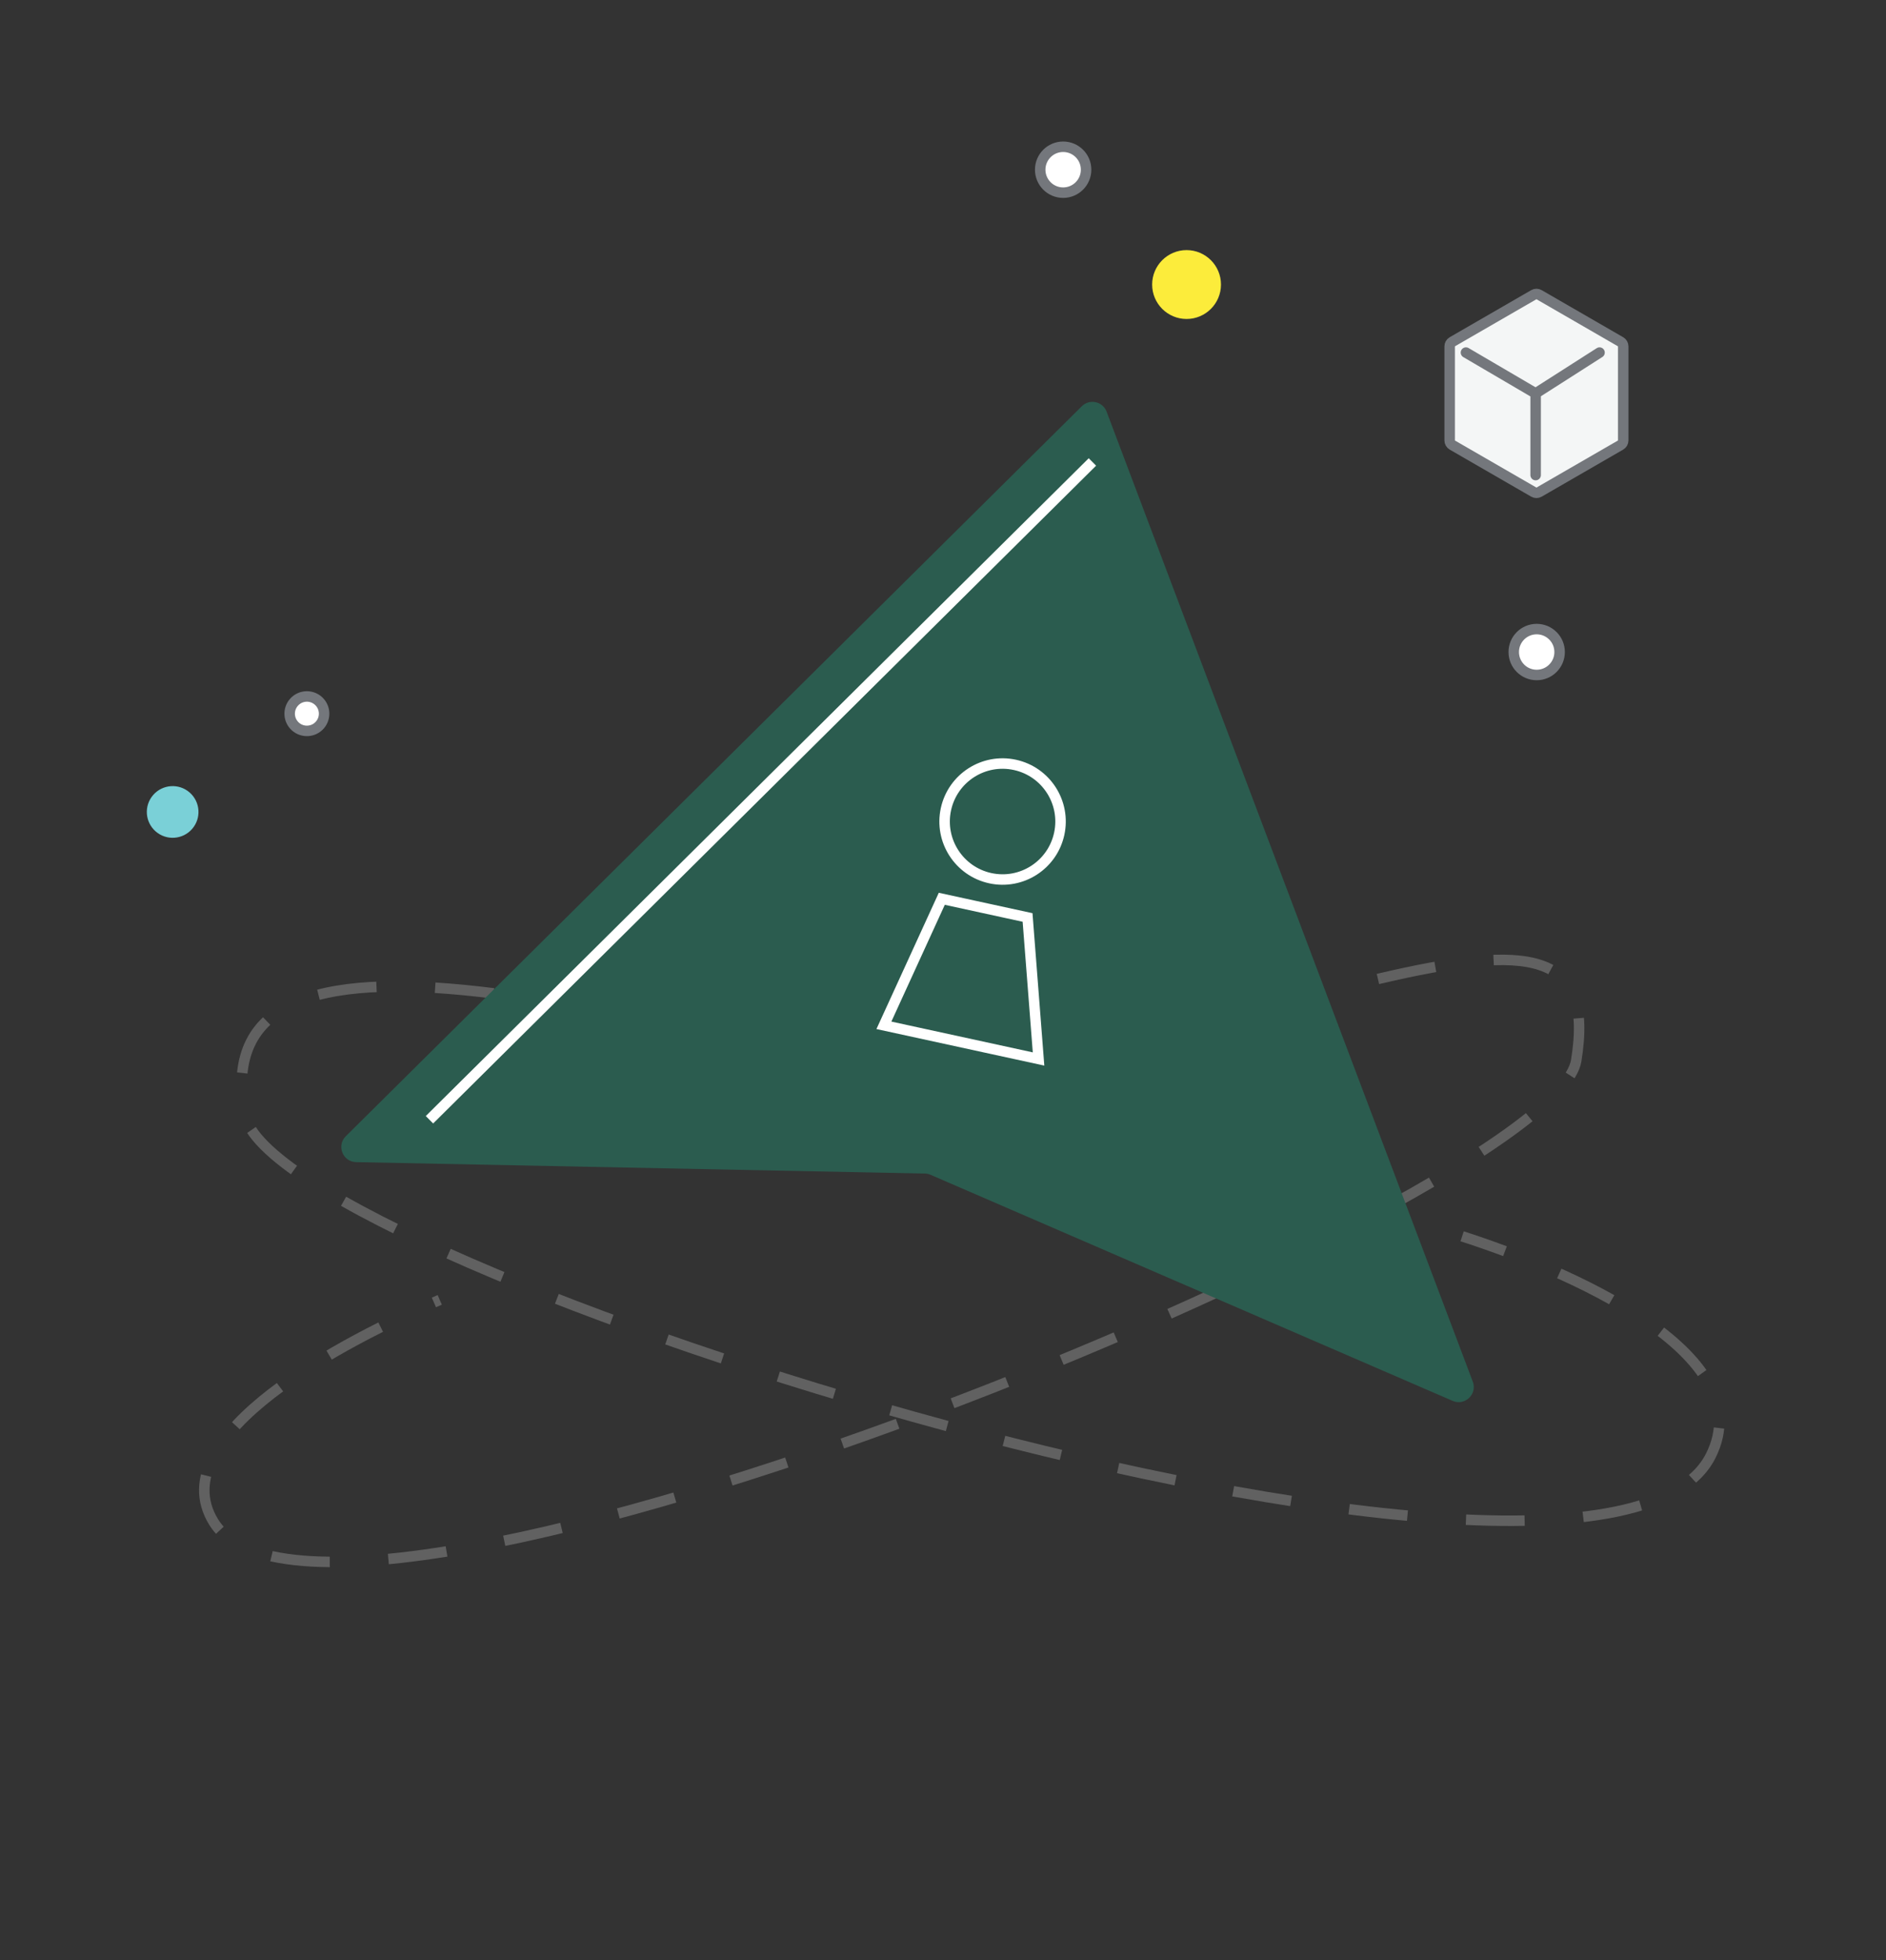 <svg width="180" height="187" viewBox="0 0 180 187" fill="none" xmlns="http://www.w3.org/2000/svg">
<rect x="0" y="0" width="180" height="187" fill="#333333" stroke="none"/>
<path d="M113.246 30.43C115.06 30.43 116.53 28.959 116.53 27.145C116.53 25.331 115.06 23.86 113.246 23.86C111.432 23.86 109.961 25.332 109.961 27.145C109.961 28.959 111.432 30.43 113.246 30.43Z" fill="#FCEC3B"/>
<path d="M146.66 64.394C147.87 64.394 148.85 63.413 148.85 62.204C148.85 60.995 147.87 60.014 146.66 60.014C145.451 60.014 144.471 60.995 144.471 62.204C144.471 63.413 145.451 64.394 146.66 64.394Z" fill="white" stroke="#74777C" stroke-linecap="round" stroke-linejoin="round"/>
<path d="M101.467 18.38C102.676 18.38 103.657 17.399 103.657 16.19C103.657 14.981 102.676 14 101.467 14C100.258 14 99.277 14.981 99.277 16.19C99.277 17.399 100.258 18.38 101.467 18.38Z" fill="white" stroke="#74777C" stroke-linecap="round" stroke-linejoin="round"/>
<path d="M30.372 66.848C31.055 67.446 31.124 68.484 30.526 69.167C29.929 69.85 28.891 69.919 28.207 69.322C27.524 68.724 27.455 67.686 28.053 67.003C28.651 66.32 29.689 66.251 30.372 66.848Z" fill="white" stroke="#74777C" stroke-linecap="round" stroke-linejoin="round"/>
<path d="M14.855 79.316C15.88 80.213 17.437 80.109 18.333 79.084C19.23 78.06 19.126 76.502 18.101 75.606C17.077 74.709 15.519 74.813 14.623 75.838C13.726 76.862 13.83 78.42 14.855 79.316Z" fill="#7AD0D7"/>
<path d="M146.387 28.114C146.542 28.025 146.734 28.025 146.89 28.114L154.667 32.605C154.823 32.695 154.919 32.861 154.919 33.041V42.022C154.919 42.201 154.823 42.368 154.667 42.458L146.89 46.948C146.734 47.038 146.542 47.038 146.387 46.948L138.609 42.458C138.453 42.368 138.357 42.201 138.357 42.022V33.041C138.357 32.861 138.453 32.695 138.609 32.605L146.387 28.114Z" fill="#F4F6F6" stroke="#74777C" stroke-linecap="round" stroke-linejoin="round"/>
<path d="M146.562 45.323L146.562 37.532M146.562 37.532L152.66 33.636M146.562 37.532L139.91 33.636" stroke="#74777C" stroke-linecap="round" stroke-linejoin="round"/>
<path d="M47.103 94.767C31.535 92.814 21.18 94.796 23.36 106.331C26.086 120.749 152.454 160.204 163.265 138.897C168.248 129.076 149.39 121.109 139.546 117.943" stroke="#616161" stroke-linejoin="round" stroke-dasharray="5.6 5.6"/>
<path d="M131.51 93.395C146.032 89.985 152.14 90.719 150.433 101.189C148.299 114.278 31.106 162.902 20.365 145.159C15.414 136.98 32.843 127.878 41.969 124.009" stroke="#616161" stroke-linejoin="round" stroke-dasharray="5.6 5.6"/>
<path d="M103.247 38.756C103.99 38.02 105.245 38.293 105.614 39.272L140.563 131.808C141.013 133.001 139.809 134.149 138.638 133.643L88.812 112.076C88.64 112.002 88.455 111.961 88.267 111.958L33.99 110.867C32.715 110.842 32.096 109.296 33.002 108.398L103.247 38.756Z" fill="#2B5C4F"/>
<circle cx="95.686" cy="78.374" r="5.532" transform="rotate(12.278 95.686 78.374)" stroke="white"/>
<path d="M84.36 97.815L89.885 85.745L98.071 87.527L99.119 101.027L84.36 97.815Z" stroke="white"/>
<line x1="104.26" y1="44.071" x2="40.988" y2="106.825" stroke="white"/>
</svg>

